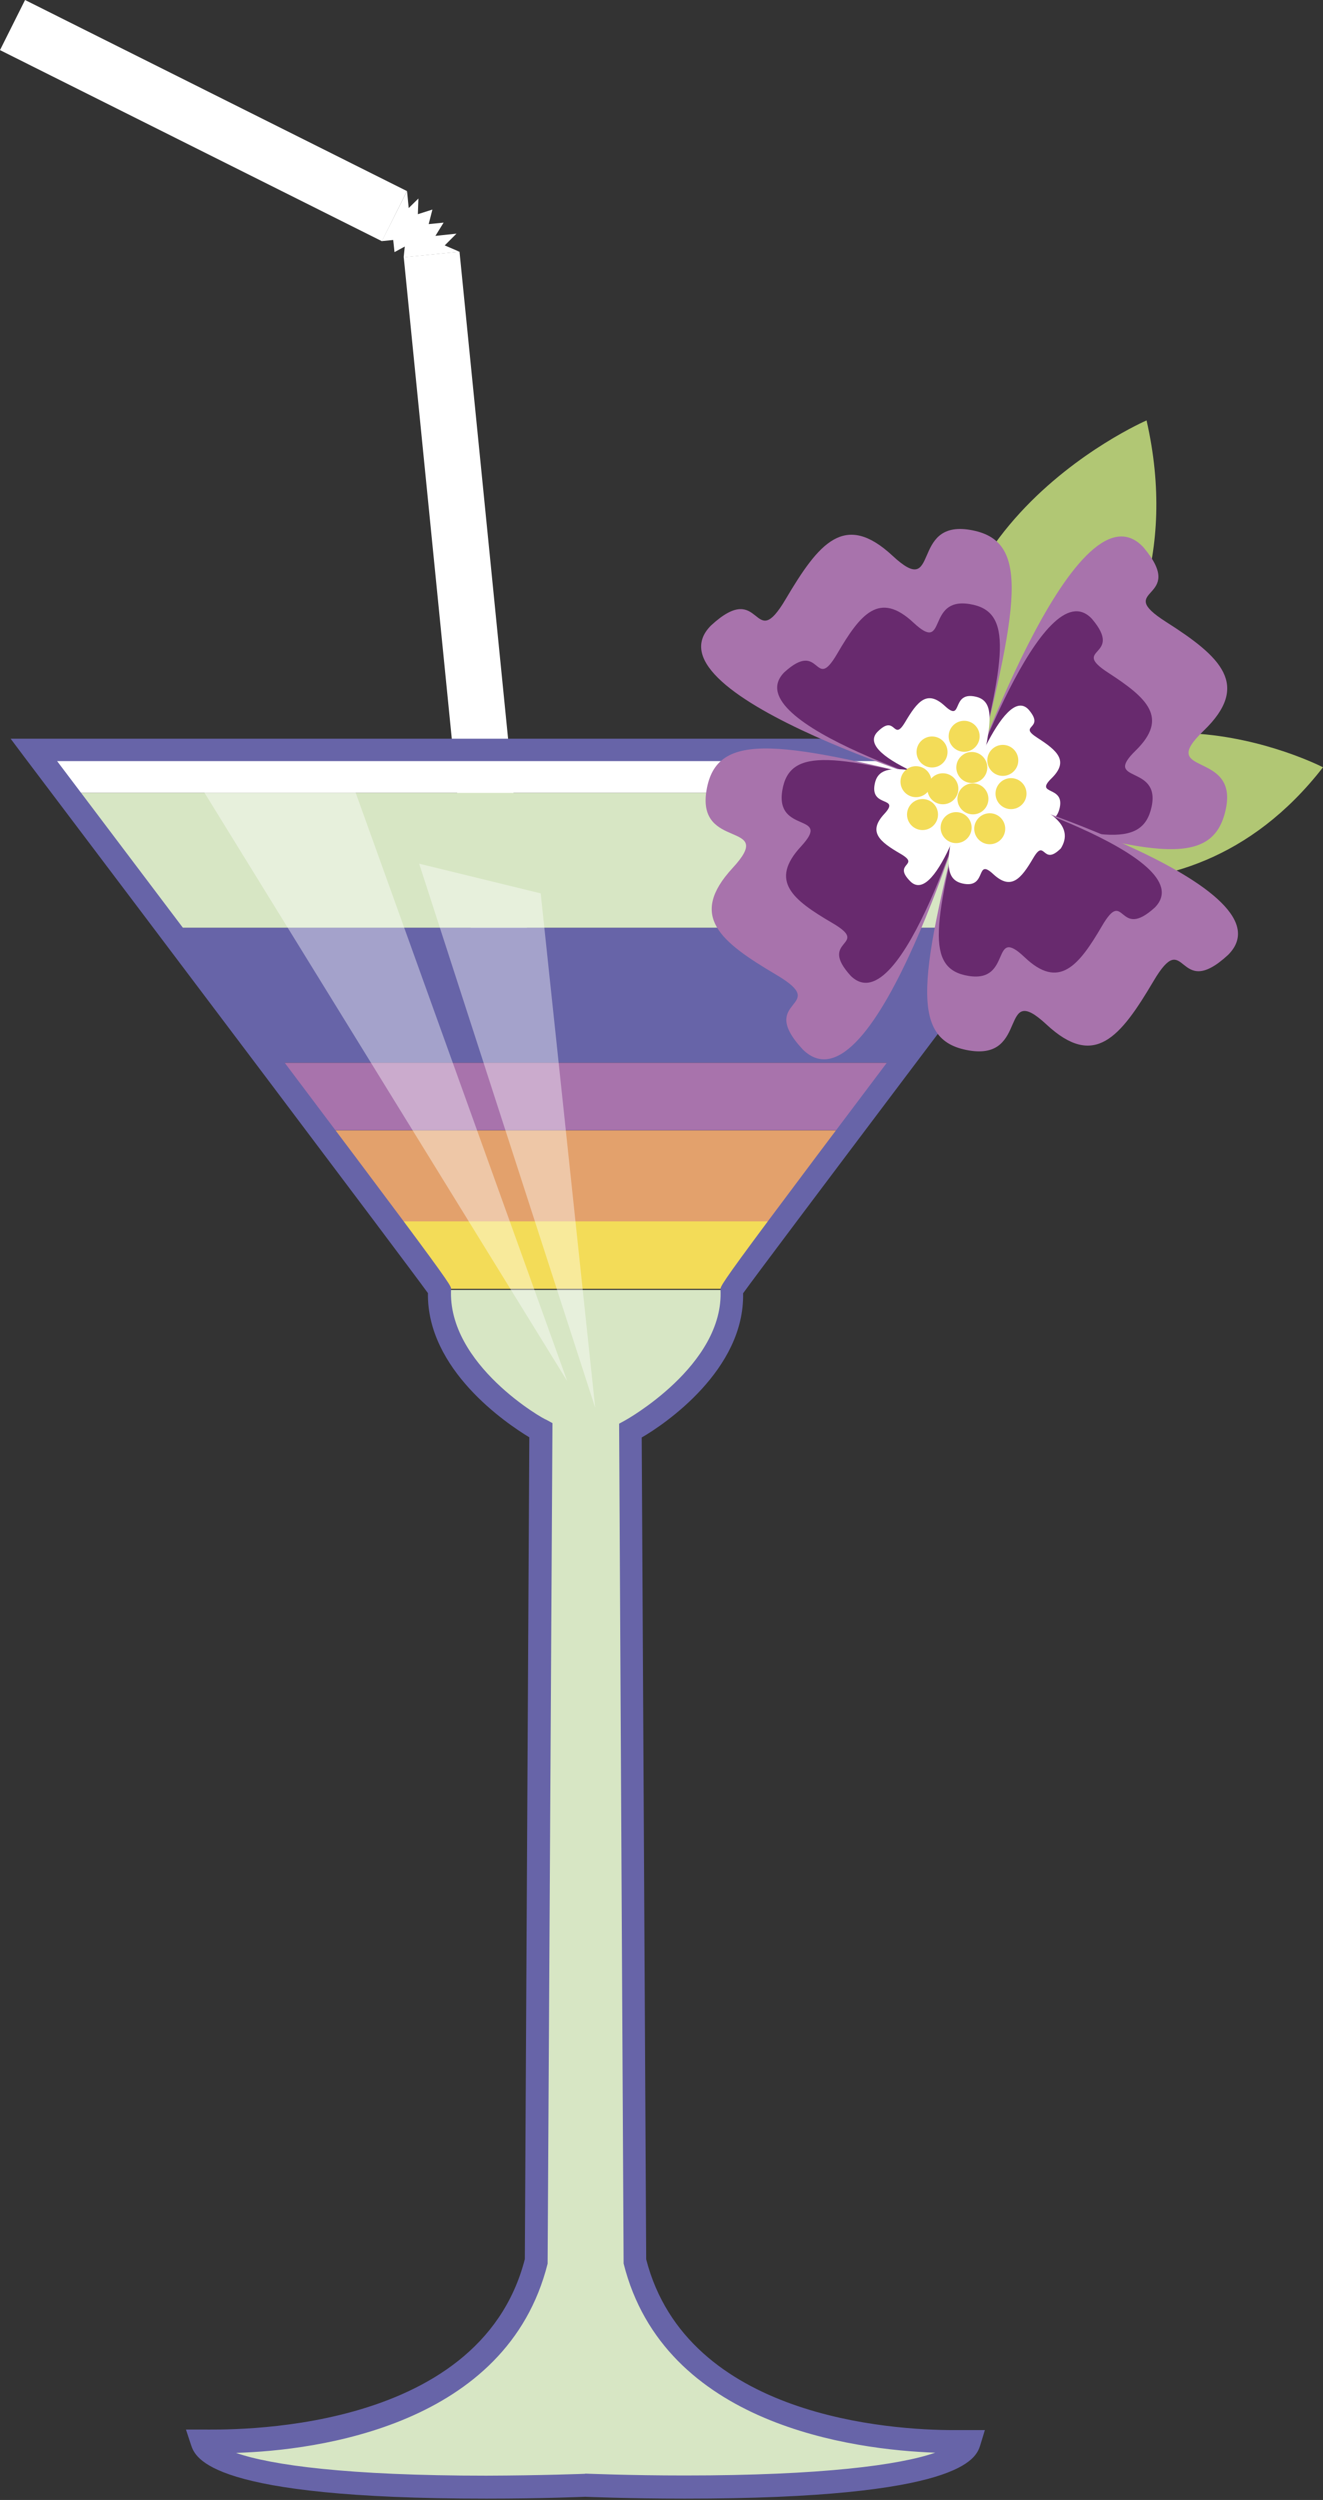 <svg xmlns="http://www.w3.org/2000/svg" viewBox="0 0.002 70.86 133.838"><rect x="0" y="0.002" width="70.86" height="133.838" fill="#333333" stroke="none"/><title>30579079_2_il</title><g data-name="Layer 2"><g data-name="—ÎÓÈ_1"><path d="M61.41 22.51s-14.8 6.39-9.82 20.41c0 .36 13.09-6.01 9.82-20.41z" fill="#b1c774"/><path d="M70.86 41.08S58.57 34.72 52 45.66c-.27.2 11.09 5.42 18.86-4.58z" fill="#b1c774"/><path fill="#fff" d="M21.625 13.774l2.986-.298 4.262 42.708-2.985.298z"/><path fill="#fff" d="M0 2.685L1.342.002l20.455 10.23-1.342 2.683z"/><path fill="#fff" d="M21.8 10.23l.01.09.08.82.52-.51-.03.84.78-.25-.2.78.8-.08-.44.71 1.13-.12-.63.63.79.34-2.99.3.06-.58-.55.3-.07-.65-.61.06 1.35-2.68z"/><path d="M60.91 40.18H1.82l1.71 2.27h55.66z" fill="#fff"/><path d="M23.55 69.06C23.31 73.54 29 76.6 29 76.6l-.27 44.4c-2.63 10.49-17.8 9.66-17.92 9.66 1.06 3.18 20.55 2.36 20.55 2.36s19.49.82 20.55-2.36c-.12 0-15.28.83-17.92-9.66l-.23-44.4s5.66-3.06 5.42-7.54H23.53z" fill="#d7e6c4"/><path d="M20.85 65.42h21l3.69-4.9H17.16z" fill="#e3a16c"/><path d="M53.74 49.68l5.46-7.23H3.53L9 49.68z" fill="#d7e6c4"/><path d="M14.44 56.9h33.85l5.45-7.23H9z" fill="#6764a8"/><path d="M14.44 56.9l2.72 3.61h28.41l2.72-3.61z" fill="#a873ac"/><path d="M23.53 69H39.2c.07-.11 1.1-1.49 2.68-3.61h-21c1.55 2.15 2.58 3.53 2.65 3.61z" fill="#f3dc58"/><path d="M36.67 133.77c-3 0-5.31-.1-5.33-.1s-2.27.1-5.28.1c-14.87 0-15.59-2.17-15.83-2.88l-.27-.82h.86c1.19 0 14.83.41 17.29-9.12l.24-44c-1.24-.75-5.49-3.62-5.43-7.72-1.32-1.82-14.54-19.34-21.6-28.68l-.75-1h61.58l-.75 1c-7.05 9.34-20.28 26.86-21.6 28.69.09 4.09-4.18 7-5.43 7.72l.24 44c2.19 8.48 13.16 9.14 16.48 9.14h1.66l-.26.85c-.23.66-.95 2.82-15.82 2.82zm-5.33-1.34c.07 0 2.35.1 5.33.1 7.37 0 11.52-.56 13.42-1.22-4.38-.16-14.52-1.47-16.69-10.13v-.15l-.24-44.81.33-.18s5.31-2.94 5.1-7c0-.32 0-.36 21.1-28.29H3.06c21.1 27.93 21.1 28 21.1 28.26-.21 4.06 5 7 5.1 7l.33.18-.26 45c-2.17 8.66-12.31 10-16.69 10.13 1.89.66 6 1.22 13.41 1.22 2.95-.01 5.27-.1 5.29-.1z" fill="#6764a8"/><path fill="#fff" opacity=".4" d="M9.94 40.8l20.44 33.14L18.46 40.8H9.94z"/><path fill="#fff" opacity=".4" d="M22.45 46.24l9.43 29.13-2.92-27.54-6.51-1.59z"/><path d="M51.57 42.79s6-17.42 9.67-13.49c2.43 2.88-1.7 2.14 1.22 4s4.56 3.37 2 5.83 1.89 1 1.19 4.21-3.96 2.58-14.08-.55z" fill="#a873ac"/><path d="M51.57 42.79s4.32-12.46 6.92-9.65c1.74 2.06-1.21 1.53.87 2.88s3.26 2.41 1.46 4.17 1.35.71.86 3-2.87 1.81-10.11-.4z" fill="#682a6e"/><path d="M51.5 43s2.25-6.49 3.6-5c.91 1.07-.63.8.46 1.5s1.7 1.25.76 2.17.7.37.44 1.57-1.49.94-5.26-.24z" fill="#fff"/><path d="M52 42.49s-17.69-5.22-13.92-9c2.77-2.56 2.22 1.6 4-1.41s3.16-4.71 5.73-2.32.9-1.94 4.15-1.39 2.66 3.87.04 14.12z" fill="#a873ac"/><path d="M52 42.49S39.31 38.75 42 36c2-1.83 1.59 1.14 2.84-1s2.26-3.37 4.09-1.66.64-1.38 3-1 1.94 2.82.07 10.15z" fill="#682a6e"/><path d="M52.19 42.55S45.61 40.6 47 39.18c1-1 .82.59 1.48-.52s1.17-1.75 2.13-.86.34-.72 1.55-.52 1.02 1.45.03 5.27z" fill="#fff"/><path d="M52 42.25s-5.17 17.7-9 13.94c-2.57-2.76 1.59-2.22-1.42-4s-4.72-3.14-2.34-5.72-1.94-.89-1.4-4.15 3.95-2.7 14.16-.07z" fill="#a873ac"/><path d="M52 42.25s-3.7 12.66-6.43 10c-1.83-2 1.14-1.59-1-2.84s-3.37-2.25-1.67-4.09-1.39-.64-1-3 2.81-1.95 10.1-.07z" fill="#682a6e"/><path d="M52.11 42s-1.92 6.59-3.35 5.19c-1-1 .59-.83-.53-1.48s-1.76-1.17-.87-2.13-.72-.33-.52-1.55S48.29 41 52.11 42z" fill="#fff"/><path d="M51.86 42.12s17.69 5.22 13.92 9c-2.77 2.56-2.22-1.6-4 1.41s-3.16 4.71-5.73 2.32-.9 1.94-4.15 1.39-2.7-3.87-.04-14.12z" fill="#a873ac"/><path d="M51.86 42.12s12.65 3.74 10 6.46c-2 1.83-1.59-1.14-2.84 1s-2.3 3.42-4.14 1.67-.64 1.38-3 1-1.88-2.8-.02-10.13z" fill="#682a6e"/><path d="M51.63 42.06s6.66 1 5.19 3.36c-1 1-.83-.59-1.48.52s-1.18 1.75-2.14.86-.33.72-1.55.52-1.01-1.44-.02-5.26z" fill="#fff"/><circle cx="49.92" cy="40.26" r=".83" fill="#f3dc58"/><circle cx="52.05" cy="41.09" r=".83" fill="#f3dc58"/><circle cx="49.06" cy="41.85" r=".83" fill="#f3dc58"/><circle cx="49.41" cy="43.61" r=".83" fill="#f3dc58"/><circle cx="50.5" cy="42.23" r=".83" fill="#f3dc58"/><circle cx="51.21" cy="44.31" r=".83" fill="#f3dc58"/><circle cx="52.11" cy="42.77" r=".83" fill="#f3dc58"/><circle cx="53.71" cy="40.71" r=".83" fill="#f3dc58"/><circle cx="54.15" cy="42.49" r=".83" fill="#f3dc58"/><circle cx="53.01" cy="44.37" r=".83" fill="#f3dc58"/><circle cx="51.64" cy="39.42" r=".83" fill="#f3dc58"/></g></g></svg>